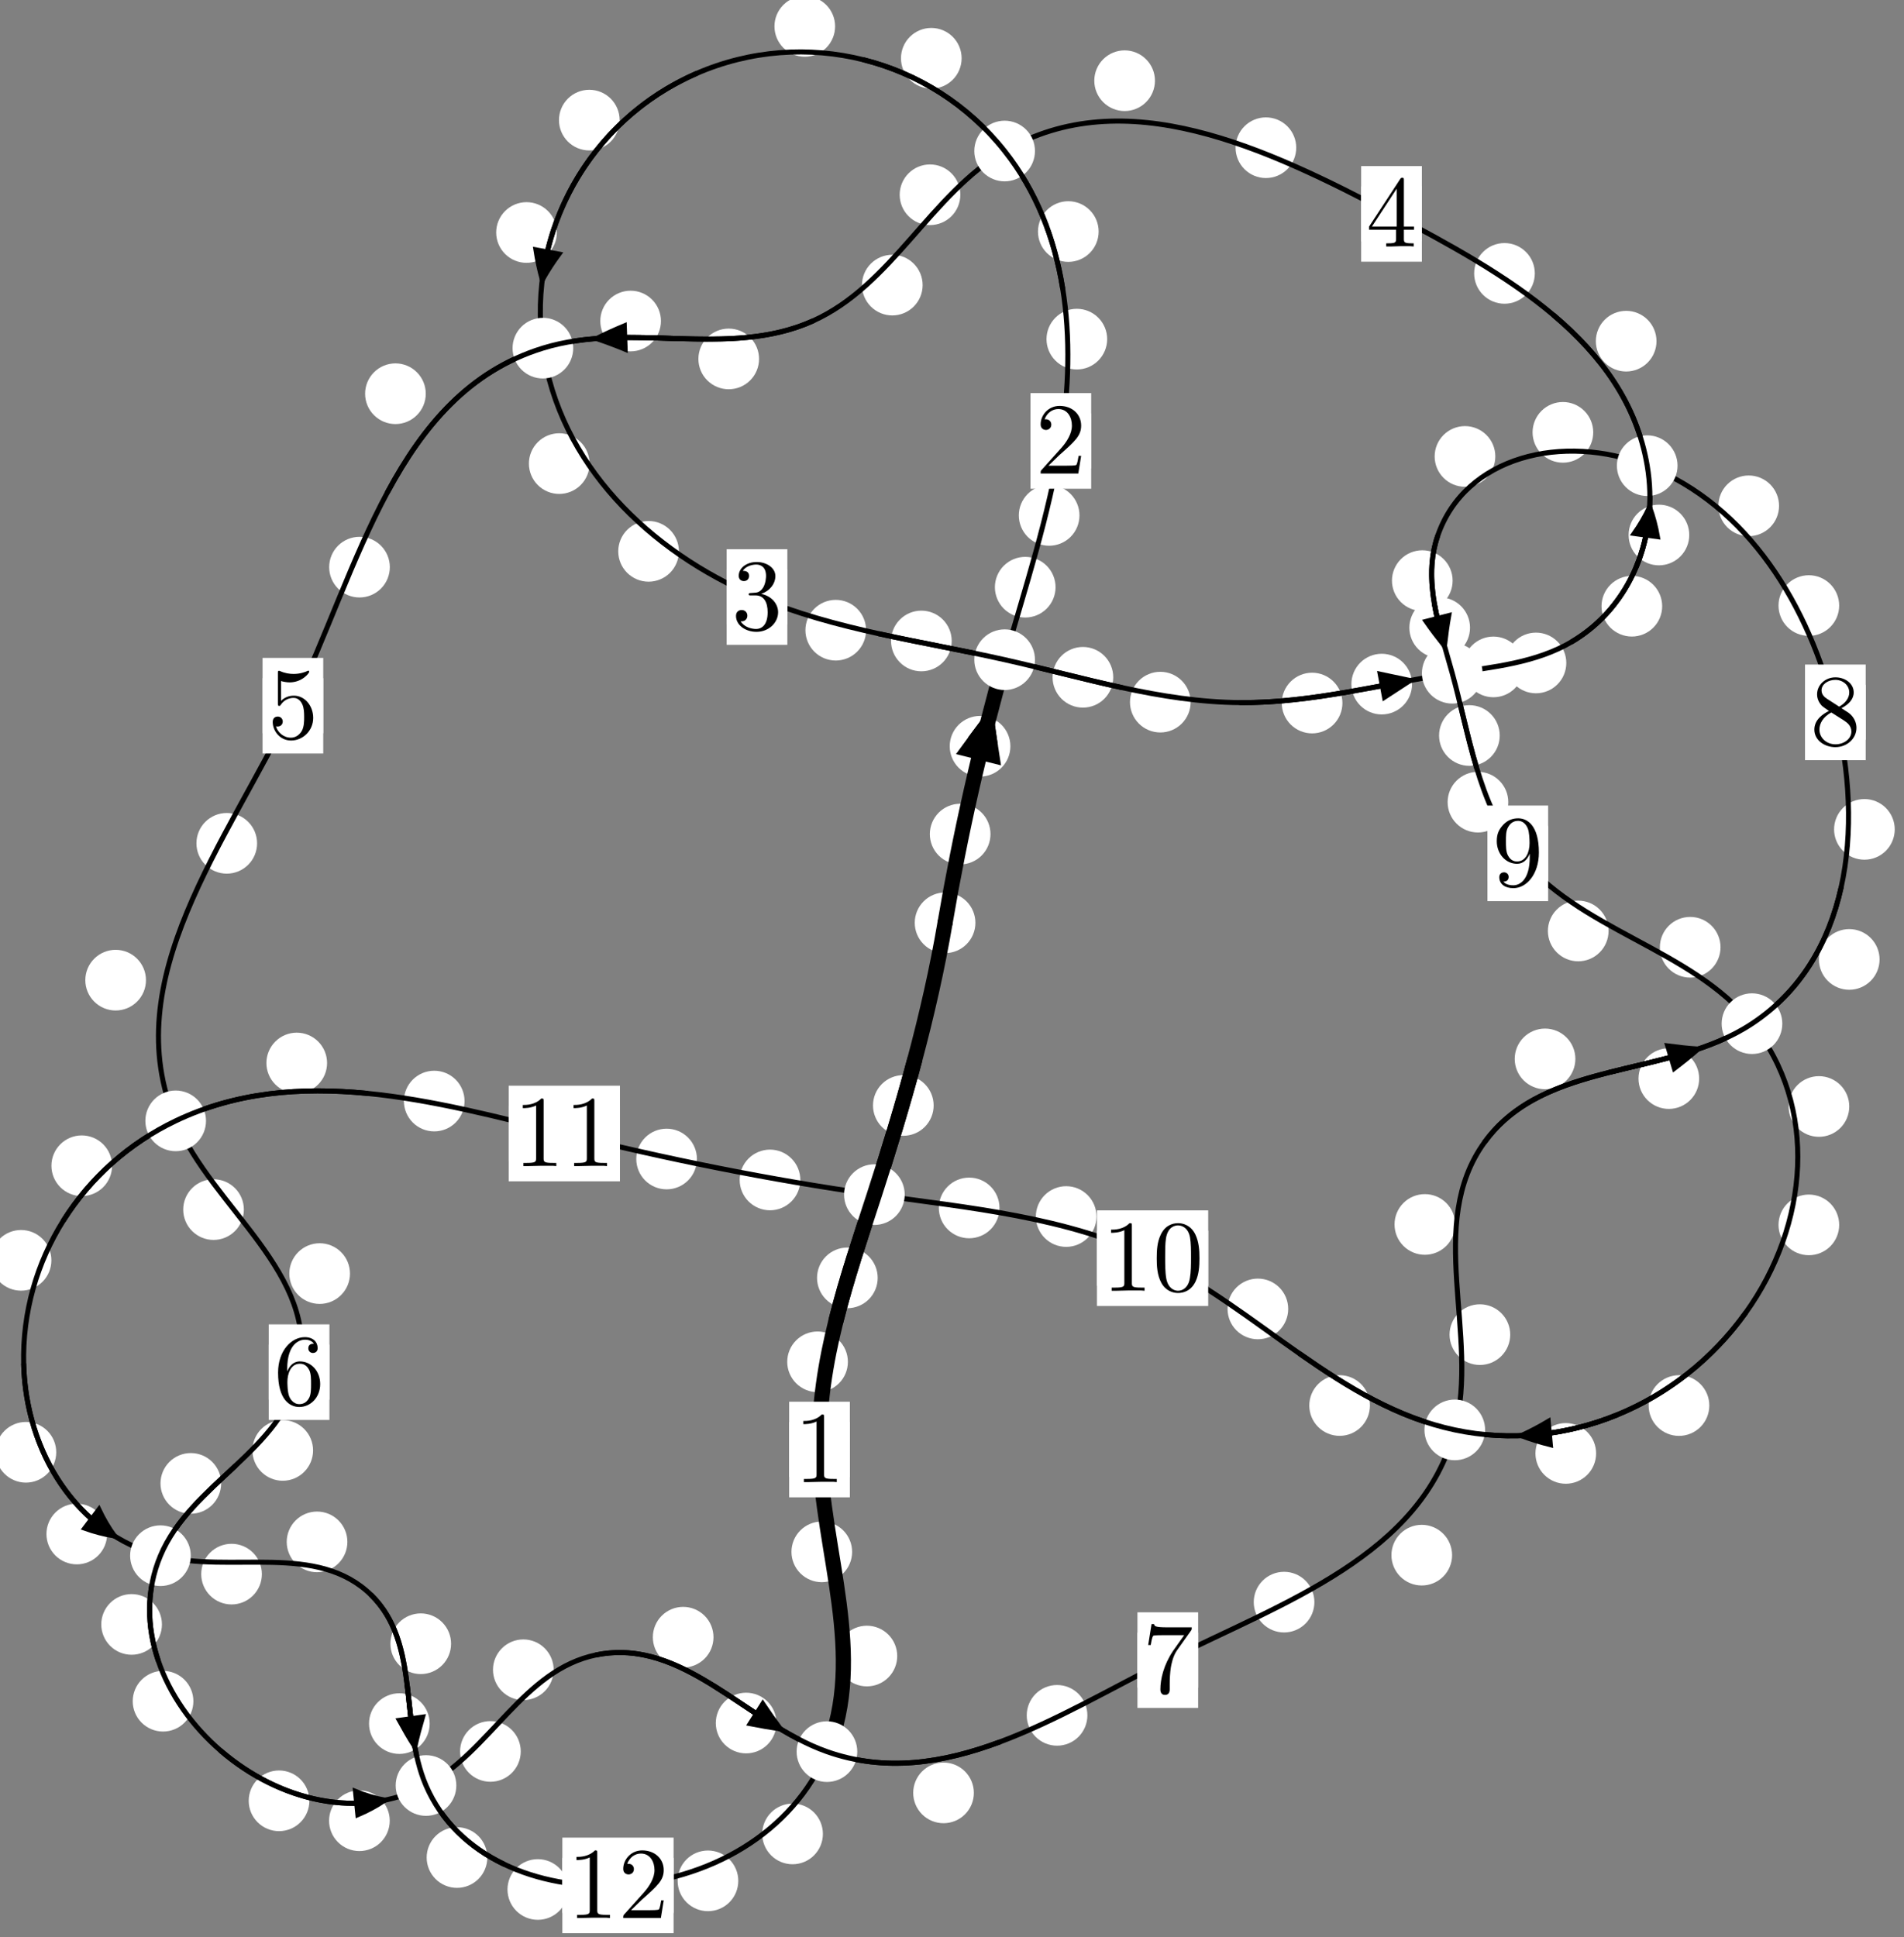<?xml version="1.0"?>
<!-- Created by MetaPost 1.999 on 2021.07.06:0001 -->
<svg version="1.1" xmlns="http://www.w3.org/2000/svg" xmlns:xlink="http://www.w3.org/1999/xlink" width="187.626" height="190.873" viewBox="0 0 187.626 190.873">
<rect x="0" y="0" width="187.626" height="190.873" fill="#808080" stroke="none"/>
<!-- Original BoundingBox: -99.912704 -125.481369 87.713303 65.391251 -->
  <defs>
    <g transform="scale(0.01,0.01)" id="GLYPHcmr10_48">
      <path style="fill-rule: evenodd;" d="M460 -320C460 -400,455 -480,420 -554C374 -650,292 -666,250 -666C190 -666,117 -640,76 -547C44 -478,39 -400,39 -320C39 -245,43 -155,84 -79C127 2,200 22,249 22C303 22,379 1,423 -94C455 -163,460 -241,460 -320M249 -0C210 -0,151 -25,133 -121C122 -181,122 -273,122 -332C122 -396,122 -462,130 -516C149 -635,224 -644,249 -644C282 -644,348 -626,367 -527C377 -471,377 -395,377 -332C377 -257,377 -189,366 -125C351 -30,294 -0,249 -0"></path>
    </g>
    <g transform="scale(0.01,0.01)" id="GLYPHcmr10_49">
      <path style="fill-rule: evenodd;" d="M294 -640C294 -664,294 -666,271 -666C209 -602,121 -602,89 -602L89 -571C109 -571,168 -571,220 -597L220 -79C220 -43,217 -31,127 -31L95 -31L95 -0L257 -0L130 -3L217 -3L257 -3L297 -3L384 -3L419 -0L419 -31L387 -31C297 -31,294 -42,294 -79"></path>
    </g>
    <g transform="scale(0.01,0.01)" id="GLYPHcmr10_50">
      <path style="fill-rule: evenodd;" d="M127 -77L233 -180C389 -318,449 -372,449 -472C449 -586,359 -666,237 -666C124 -666,50 -574,50 -485C50 -429,100 -429,103 -429C120 -429,155 -441,155 -482C155 -508,137 -534,102 -534C94 -534,92 -534,89 -533C112 -598,166 -635,224 -635C315 -635,358 -554,358 -472C358 -392,308 -313,253 -251L61 -37C50 -26,50 -24,50 -0L421 -0L449 -174L424 -174C419 -144,412 -100,402 -85C395 -77,329 -77,307 -77"></path>
    </g>
    <g transform="scale(0.01,0.01)" id="GLYPHcmr10_51">
      <path style="fill-rule: evenodd;" d="M290 -352C372 -379,430 -449,430 -528C430 -610,342 -666,246 -666C145 -666,69 -606,69 -530C69 -497,91 -478,120 -478C151 -478,171 -500,171 -529C171 -579,124 -579,109 -579C140 -628,206 -641,242 -641C283 -641,338 -619,338 -529C338 -517,336 -459,310 -415C280 -367,246 -364,221 -363C213 -362,189 -360,182 -360C174 -359,167 -358,167 -348C167 -337,174 -337,191 -337L235 -337C317 -337,354 -269,354 -171C354 -35,285 -6,241 -6C198 -6,123 -23,88 -82C123 -77,154 -99,154 -137C154 -173,127 -193,98 -193C74 -193,42 -179,42 -135C42 -44,135 22,244 22C366 22,457 -69,457 -171C457 -253,394 -331,290 -352"></path>
    </g>
    <g transform="scale(0.01,0.01)" id="GLYPHcmr10_52">
      <path style="fill-rule: evenodd;" d="M294 -165L294 -78C294 -42,292 -31,218 -31L197 -31L197 -0L332 -0L238 -3L290 -3L332 -3L374 -3L427 -3L468 -0L468 -31L447 -31C373 -31,371 -42,371 -78L371 -165L471 -165L471 -196L371 -196L371 -651C371 -671,371 -677,355 -677C346 -677,343 -677,335 -665L28 -196L28 -165M300 -196L56 -196L300 -569"></path>
    </g>
    <g transform="scale(0.01,0.01)" id="GLYPHcmr10_53">
      <path style="fill-rule: evenodd;" d="M449 -201C449 -320,367 -420,259 -420C211 -420,168 -404,132 -369L132 -564C152 -558,185 -551,217 -551C340 -551,410 -642,410 -655C410 -661,407 -666,400 -666C399 -666,397 -666,392 -663C372 -654,323 -634,256 -634C216 -634,170 -641,123 -662C115 -665,113 -665,111 -665C101 -665,101 -657,101 -641L101 -345C101 -327,101 -319,115 -319C122 -319,124 -322,128 -328C139 -344,176 -398,257 -398C309 -398,334 -352,342 -334C358 -297,360 -258,360 -208C360 -173,360 -113,336 -71C312 -32,275 -6,229 -6C156 -6,99 -59,82 -118C85 -117,88 -116,99 -116C132 -116,149 -141,149 -165C149 -189,132 -214,99 -214C85 -214,50 -207,50 -161C50 -75,119 22,231 22C347 22,449 -74,449 -201"></path>
    </g>
    <g transform="scale(0.01,0.01)" id="GLYPHcmr10_54">
      <path style="fill-rule: evenodd;" d="M132 -328L132 -352C132 -605,256 -641,307 -641C331 -641,373 -635,395 -601C380 -601,340 -601,340 -556C340 -525,364 -510,386 -510C402 -510,432 -519,432 -558C432 -618,388 -666,305 -666C177 -666,42 -537,42 -316C42 -49,158 22,251 22C362 22,457 -72,457 -204C457 -331,368 -427,257 -427C189 -427,152 -376,132 -328M251 -6C188 -6,158 -66,152 -81C134 -128,134 -208,134 -226C134 -304,166 -404,256 -404C272 -404,318 -404,349 -342C367 -305,367 -254,367 -205C367 -157,367 -107,350 -71C320 -11,274 -6,251 -6"></path>
    </g>
    <g transform="scale(0.01,0.01)" id="GLYPHcmr10_55">
      <path style="fill-rule: evenodd;" d="M476 -609C485 -621,485 -623,485 -644L242 -644C120 -644,118 -657,114 -676L89 -676L56 -470L81 -470C84 -486,93 -549,106 -561C113 -567,191 -567,204 -567L411 -567C400 -551,321 -442,299 -409C209 -274,176 -135,176 -33C176 -23,176 22,222 22C268 22,268 -23,268 -33L268 -84C268 -139,271 -194,279 -248C283 -271,297 -357,341 -419"></path>
    </g>
    <g transform="scale(0.01,0.01)" id="GLYPHcmr10_56">
      <path style="fill-rule: evenodd;" d="M163 -457C117 -487,113 -521,113 -538C113 -599,178 -641,249 -641C322 -641,386 -589,386 -517C386 -460,347 -412,287 -377M309 -362C381 -399,430 -451,430 -517C430 -609,341 -666,250 -666C150 -666,69 -592,69 -499C69 -481,71 -436,113 -389C124 -377,161 -352,186 -335C128 -306,42 -250,42 -151C42 -45,144 22,249 22C362 22,457 -61,457 -168C457 -204,446 -249,408 -291C389 -312,373 -322,309 -362M209 -320L332 -242C360 -223,407 -193,407 -132C407 -58,332 -6,250 -6C164 -6,92 -68,92 -151C92 -209,124 -273,209 -320"></path>
    </g>
    <g transform="scale(0.01,0.01)" id="GLYPHcmr10_57">
      <path style="fill-rule: evenodd;" d="M367 -318L367 -286C367 -52,263 -6,205 -6C188 -6,134 -8,107 -42C151 -42,159 -71,159 -88C159 -119,135 -134,113 -134C97 -134,67 -125,67 -86C67 -19,121 22,206 22C335 22,457 -114,457 -329C457 -598,342 -666,253 -666C198 -666,149 -648,106 -603C65 -558,42 -516,42 -441C42 -316,130 -218,242 -218C303 -218,344 -260,367 -318M243 -241C227 -241,181 -241,150 -304C132 -341,132 -391,132 -440C132 -494,132 -541,153 -578C180 -628,218 -641,253 -641C299 -641,332 -607,349 -562C361 -530,365 -467,365 -421C365 -338,331 -241,243 -241"></path>
    </g>
  </defs>
  <path d="M97.607 82.183C97.607 81.391,97.292 80.63,96.731 80.07C96.171 79.509,95.411 79.194,94.618 79.194C93.825 79.194,93.065 79.509,92.505 80.07C91.944 80.63,91.629 81.391,91.629 82.183C91.629 82.976,91.944 83.736,92.505 84.297C93.065 84.857,93.825 85.172,94.618 85.172C95.411 85.172,96.171 84.857,96.731 84.297C97.292 83.736,97.607 82.976,97.607 82.183Z" style="fill: rgb(100%,100%,100%);stroke: none;"></path>
  <path d="M96.119 90.924C96.119 90.131,95.804 89.371,95.244 88.811C94.683 88.25,93.923 87.935,93.13 87.935C92.338 87.935,91.577 88.25,91.017 88.811C90.457 89.371,90.142 90.131,90.142 90.924C90.142 91.717,90.457 92.477,91.017 93.037C91.577 93.598,92.338 93.913,93.13 93.913C93.923 93.913,94.683 93.598,95.244 93.037C95.804 92.477,96.119 91.717,96.119 90.924Z" style="fill: rgb(100%,100%,100%);stroke: none;"></path>
  <path d="M104.018 57.856C104.018 57.064,103.703 56.303,103.142 55.743C102.582 55.183,101.822 54.868,101.029 54.868C100.236 54.868,99.476 55.183,98.916 55.743C98.355 56.303,98.04 57.064,98.04 57.856C98.04 58.649,98.355 59.409,98.916 59.97C99.476 60.53,100.236 60.845,101.029 60.845C101.822 60.845,102.582 60.53,103.142 59.97C103.703 59.409,104.018 58.649,104.018 57.856Z" style="fill: rgb(100%,100%,100%);stroke: none;"></path>
  <path d="M99.566 73.529C99.566 72.737,99.251 71.976,98.691 71.416C98.13 70.855,97.37 70.54,96.577 70.54C95.785 70.54,95.025 70.855,94.464 71.416C93.904 71.976,93.589 72.737,93.589 73.529C93.589 74.322,93.904 75.082,94.464 75.643C95.025 76.203,95.785 76.518,96.577 76.518C97.37 76.518,98.13 76.203,98.691 75.643C99.251 75.082,99.566 74.322,99.566 73.529Z" style="fill: rgb(100%,100%,100%);stroke: none;"></path>
  <path d="M109.104 33.415C109.104 32.622,108.789 31.862,108.228 31.302C107.668 30.741,106.908 30.426,106.115 30.426C105.322 30.426,104.562 30.741,104.002 31.302C103.441 31.862,103.126 32.622,103.126 33.415C103.126 34.208,103.441 34.968,104.002 35.528C104.562 36.089,105.322 36.404,106.115 36.404C106.908 36.404,107.668 36.089,108.228 35.528C108.789 34.968,109.104 34.208,109.104 33.415Z" style="fill: rgb(100%,100%,100%);stroke: none;"></path>
  <path d="M106.375 50.783C106.375 49.991,106.06 49.23,105.5 48.67C104.939 48.109,104.179 47.795,103.386 47.795C102.594 47.795,101.834 48.109,101.273 48.67C100.713 49.23,100.398 49.991,100.398 50.783C100.398 51.576,100.713 52.336,101.273 52.897C101.834 53.457,102.594 53.772,103.386 53.772C104.179 53.772,104.939 53.457,105.5 52.897C106.06 52.336,106.375 51.576,106.375 50.783Z" style="fill: rgb(100%,100%,100%);stroke: none;"></path>
  <path d="M94.762 5.742C94.762 4.949,94.447 4.189,93.887 3.629C93.326 3.068,92.566 2.753,91.773 2.753C90.981 2.753,90.221 3.068,89.66 3.629C89.1 4.189,88.785 4.949,88.785 5.742C88.785 6.535,89.1 7.295,89.66 7.855C90.221 8.416,90.981 8.731,91.773 8.731C92.566 8.731,93.326 8.416,93.887 7.855C94.447 7.295,94.762 6.535,94.762 5.742Z" style="fill: rgb(100%,100%,100%);stroke: none;"></path>
  <path d="M108.263 22.814C108.263 22.022,107.948 21.261,107.387 20.701C106.827 20.141,106.066 19.826,105.274 19.826C104.481 19.826,103.721 20.141,103.16 20.701C102.6 21.261,102.285 22.022,102.285 22.814C102.285 23.607,102.6 24.367,103.16 24.928C103.721 25.488,104.481 25.803,105.274 25.803C106.066 25.803,106.827 25.488,107.387 24.928C107.948 24.367,108.263 23.607,108.263 22.814Z" style="fill: rgb(100%,100%,100%);stroke: none;"></path>
  <path d="M61.06 11.835C61.06 11.042,60.745 10.282,60.185 9.721C59.624 9.161,58.864 8.846,58.072 8.846C57.279 8.846,56.519 9.161,55.958 9.721C55.398 10.282,55.083 11.042,55.083 11.835C55.083 12.627,55.398 13.387,55.958 13.948C56.519 14.508,57.279 14.823,58.072 14.823C58.864 14.823,59.624 14.508,60.185 13.948C60.745 13.387,61.06 12.627,61.06 11.835Z" style="fill: rgb(100%,100%,100%);stroke: none;"></path>
  <path d="M82.294 2.597C82.294 1.805,81.979 1.045,81.419 0.484C80.858 -0.076,80.098 -0.391,79.306 -0.391C78.513 -0.391,77.753 -0.076,77.192 0.484C76.632 1.045,76.317 1.805,76.317 2.597C76.317 3.39,76.632 4.15,77.192 4.711C77.753 5.271,78.513 5.586,79.306 5.586C80.098 5.586,80.858 5.271,81.419 4.711C81.979 4.15,82.294 3.39,82.294 2.597Z" style="fill: rgb(100%,100%,100%);stroke: none;"></path>
  <path d="M58.097 45.678C58.097 44.885,57.782 44.125,57.222 43.565C56.661 43.004,55.901 42.689,55.108 42.689C54.316 42.689,53.555 43.004,52.995 43.565C52.435 44.125,52.12 44.885,52.12 45.678C52.12 46.471,52.435 47.231,52.995 47.791C53.555 48.352,54.316 48.667,55.108 48.667C55.901 48.667,56.661 48.352,57.222 47.791C57.782 47.231,58.097 46.471,58.097 45.678Z" style="fill: rgb(100%,100%,100%);stroke: none;"></path>
  <path d="M54.874 22.908C54.874 22.115,54.559 21.355,53.998 20.794C53.438 20.234,52.678 19.919,51.885 19.919C51.092 19.919,50.332 20.234,49.772 20.794C49.211 21.355,48.896 22.115,48.896 22.908C48.896 23.7,49.211 24.461,49.772 25.021C50.332 25.582,51.092 25.897,51.885 25.897C52.678 25.897,53.438 25.582,53.998 25.021C54.559 24.461,54.874 23.7,54.874 22.908Z" style="fill: rgb(100%,100%,100%);stroke: none;"></path>
  <path d="M85.346 62.094C85.346 61.301,85.031 60.541,84.471 59.98C83.911 59.42,83.15 59.105,82.358 59.105C81.565 59.105,80.805 59.42,80.244 59.98C79.684 60.541,79.369 61.301,79.369 62.094C79.369 62.886,79.684 63.647,80.244 64.207C80.805 64.767,81.565 65.082,82.358 65.082C83.15 65.082,83.911 64.767,84.471 64.207C85.031 63.647,85.346 62.886,85.346 62.094Z" style="fill: rgb(100%,100%,100%);stroke: none;"></path>
  <path d="M66.902 54.324C66.902 53.532,66.587 52.771,66.026 52.211C65.466 51.65,64.706 51.335,63.913 51.335C63.12 51.335,62.36 51.65,61.8 52.211C61.239 52.771,60.924 53.532,60.924 54.324C60.924 55.117,61.239 55.877,61.8 56.438C62.36 56.998,63.12 57.313,63.913 57.313C64.706 57.313,65.466 56.998,66.026 56.438C66.587 55.877,66.902 55.117,66.902 54.324Z" style="fill: rgb(100%,100%,100%);stroke: none;"></path>
  <path d="M109.702 66.734C109.702 65.941,109.387 65.181,108.826 64.62C108.266 64.06,107.506 63.745,106.713 63.745C105.92 63.745,105.16 64.06,104.6 64.62C104.039 65.181,103.724 65.941,103.724 66.734C103.724 67.526,104.039 68.287,104.6 68.847C105.16 69.408,105.92 69.722,106.713 69.722C107.506 69.722,108.266 69.408,108.826 68.847C109.387 68.287,109.702 67.526,109.702 66.734Z" style="fill: rgb(100%,100%,100%);stroke: none;"></path>
  <path d="M93.784 63.156C93.784 62.363,93.469 61.603,92.908 61.042C92.348 60.482,91.588 60.167,90.795 60.167C90.002 60.167,89.242 60.482,88.682 61.042C88.121 61.603,87.806 62.363,87.806 63.156C87.806 63.948,88.121 64.708,88.682 65.269C89.242 65.829,90.002 66.144,90.795 66.144C91.588 66.144,92.348 65.829,92.908 65.269C93.469 64.708,93.784 63.948,93.784 63.156Z" style="fill: rgb(100%,100%,100%);stroke: none;"></path>
  <path d="M132.287 69.271C132.287 68.478,131.972 67.718,131.411 67.158C130.851 66.597,130.091 66.282,129.298 66.282C128.505 66.282,127.745 66.597,127.185 67.158C126.624 67.718,126.309 68.478,126.309 69.271C126.309 70.064,126.624 70.824,127.185 71.384C127.745 71.945,128.505 72.26,129.298 72.26C130.091 72.26,130.851 71.945,131.411 71.384C131.972 70.824,132.287 70.064,132.287 69.271Z" style="fill: rgb(100%,100%,100%);stroke: none;"></path>
  <path d="M117.33 69.182C117.33 68.389,117.015 67.629,116.455 67.069C115.894 66.508,115.134 66.193,114.341 66.193C113.549 66.193,112.788 66.508,112.228 67.069C111.667 67.629,111.352 68.389,111.352 69.182C111.352 69.975,111.667 70.735,112.228 71.295C112.788 71.856,113.549 72.171,114.341 72.171C115.134 72.171,115.894 71.856,116.455 71.295C117.015 70.735,117.33 69.975,117.33 69.182Z" style="fill: rgb(100%,100%,100%);stroke: none;"></path>
  <path d="M150.154 65.711C150.154 64.918,149.839 64.158,149.278 63.598C148.718 63.037,147.958 62.722,147.165 62.722C146.372 62.722,145.612 63.037,145.052 63.598C144.491 64.158,144.176 64.918,144.176 65.711C144.176 66.504,144.491 67.264,145.052 67.824C145.612 68.385,146.372 68.7,147.165 68.7C147.958 68.7,148.718 68.385,149.278 67.824C149.839 67.264,150.154 66.504,150.154 65.711Z" style="fill: rgb(100%,100%,100%);stroke: none;"></path>
  <path d="M139.149 67.405C139.149 66.612,138.834 65.852,138.273 65.291C137.713 64.731,136.953 64.416,136.16 64.416C135.367 64.416,134.607 64.731,134.047 65.291C133.486 65.852,133.171 66.612,133.171 67.405C133.171 68.197,133.486 68.958,134.047 69.518C134.607 70.079,135.367 70.394,136.16 70.394C136.953 70.394,137.713 70.079,138.273 69.518C138.834 68.958,139.149 68.197,139.149 67.405Z" style="fill: rgb(100%,100%,100%);stroke: none;"></path>
  <path d="M163.796 59.731C163.796 58.938,163.481 58.178,162.921 57.618C162.36 57.057,161.6 56.742,160.808 56.742C160.015 56.742,159.255 57.057,158.694 57.618C158.134 58.178,157.819 58.938,157.819 59.731C157.819 60.524,158.134 61.284,158.694 61.844C159.255 62.405,160.015 62.72,160.808 62.72C161.6 62.72,162.36 62.405,162.921 61.844C163.481 61.284,163.796 60.524,163.796 59.731Z" style="fill: rgb(100%,100%,100%);stroke: none;"></path>
  <path d="M154.348 65.322C154.348 64.529,154.033 63.769,153.472 63.208C152.912 62.648,152.152 62.333,151.359 62.333C150.566 62.333,149.806 62.648,149.246 63.208C148.685 63.769,148.37 64.529,148.37 65.322C148.37 66.114,148.685 66.874,149.246 67.435C149.806 67.995,150.566 68.31,151.359 68.31C152.152 68.31,152.912 67.995,153.472 67.435C154.033 66.874,154.348 66.114,154.348 65.322Z" style="fill: rgb(100%,100%,100%);stroke: none;"></path>
  <path d="M163.236 33.616C163.236 32.824,162.921 32.063,162.361 31.503C161.8 30.943,161.04 30.628,160.247 30.628C159.455 30.628,158.694 30.943,158.134 31.503C157.574 32.063,157.259 32.824,157.259 33.616C157.259 34.409,157.574 35.169,158.134 35.73C158.694 36.29,159.455 36.605,160.247 36.605C161.04 36.605,161.8 36.29,162.361 35.73C162.921 35.169,163.236 34.409,163.236 33.616Z" style="fill: rgb(100%,100%,100%);stroke: none;"></path>
  <path d="M166.464 52.713C166.464 51.921,166.149 51.16,165.589 50.6C165.028 50.039,164.268 49.725,163.476 49.725C162.683 49.725,161.923 50.039,161.362 50.6C160.802 51.16,160.487 51.921,160.487 52.713C160.487 53.506,160.802 54.266,161.362 54.827C161.923 55.387,162.683 55.702,163.476 55.702C164.268 55.702,165.028 55.387,165.589 54.827C166.149 54.266,166.464 53.506,166.464 52.713Z" style="fill: rgb(100%,100%,100%);stroke: none;"></path>
  <path d="M127.735 14.554C127.735 13.762,127.42 13.002,126.859 12.441C126.299 11.881,125.539 11.566,124.746 11.566C123.953 11.566,123.193 11.881,122.633 12.441C122.072 13.002,121.757 13.762,121.757 14.554C121.757 15.347,122.072 16.107,122.633 16.668C123.193 17.228,123.953 17.543,124.746 17.543C125.539 17.543,126.299 17.228,126.859 16.668C127.42 16.107,127.735 15.347,127.735 14.554Z" style="fill: rgb(100%,100%,100%);stroke: none;"></path>
  <path d="M151.246 26.938C151.246 26.145,150.931 25.385,150.37 24.825C149.81 24.264,149.05 23.949,148.257 23.949C147.464 23.949,146.704 24.264,146.144 24.825C145.583 25.385,145.268 26.145,145.268 26.938C145.268 27.731,145.583 28.491,146.144 29.051C146.704 29.612,147.464 29.927,148.257 29.927C149.05 29.927,149.81 29.612,150.37 29.051C150.931 28.491,151.246 27.731,151.246 26.938Z" style="fill: rgb(100%,100%,100%);stroke: none;"></path>
  <path d="M94.635 19.19C94.635 18.398,94.32 17.638,93.759 17.077C93.199 16.517,92.439 16.202,91.646 16.202C90.853 16.202,90.093 16.517,89.533 17.077C88.972 17.638,88.657 18.398,88.657 19.19C88.657 19.983,88.972 20.743,89.533 21.304C90.093 21.864,90.853 22.179,91.646 22.179C92.439 22.179,93.199 21.864,93.759 21.304C94.32 20.743,94.635 19.983,94.635 19.19Z" style="fill: rgb(100%,100%,100%);stroke: none;"></path>
  <path d="M113.813 7.951C113.813 7.159,113.498 6.398,112.937 5.838C112.377 5.278,111.617 4.963,110.824 4.963C110.031 4.963,109.271 5.278,108.711 5.838C108.15 6.398,107.835 7.159,107.835 7.951C107.835 8.744,108.15 9.504,108.711 10.065C109.271 10.625,110.031 10.94,110.824 10.94C111.617 10.94,112.377 10.625,112.937 10.065C113.498 9.504,113.813 8.744,113.813 7.951Z" style="fill: rgb(100%,100%,100%);stroke: none;"></path>
  <path d="M74.8 35.365C74.8 34.573,74.485 33.813,73.924 33.252C73.364 32.692,72.604 32.377,71.811 32.377C71.018 32.377,70.258 32.692,69.698 33.252C69.137 33.813,68.822 34.573,68.822 35.365C68.822 36.158,69.137 36.918,69.698 37.479C70.258 38.039,71.018 38.354,71.811 38.354C72.604 38.354,73.364 38.039,73.924 37.479C74.485 36.918,74.8 36.158,74.8 35.365Z" style="fill: rgb(100%,100%,100%);stroke: none;"></path>
  <path d="M90.919 28.091C90.919 27.298,90.604 26.538,90.043 25.978C89.483 25.417,88.723 25.102,87.93 25.102C87.137 25.102,86.377 25.417,85.817 25.978C85.256 26.538,84.941 27.298,84.941 28.091C84.941 28.884,85.256 29.644,85.817 30.204C86.377 30.765,87.137 31.08,87.93 31.08C88.723 31.08,89.483 30.765,90.043 30.204C90.604 29.644,90.919 28.884,90.919 28.091Z" style="fill: rgb(100%,100%,100%);stroke: none;"></path>
  <path d="M41.957 38.794C41.957 38.001,41.642 37.241,41.081 36.681C40.521 36.12,39.761 35.805,38.968 35.805C38.175 35.805,37.415 36.12,36.855 36.681C36.294 37.241,35.979 38.001,35.979 38.794C35.979 39.587,36.294 40.347,36.855 40.907C37.415 41.468,38.175 41.783,38.968 41.783C39.761 41.783,40.521 41.468,41.081 40.907C41.642 40.347,41.957 39.587,41.957 38.794Z" style="fill: rgb(100%,100%,100%);stroke: none;"></path>
  <path d="M65.132 31.632C65.132 30.839,64.817 30.079,64.257 29.518C63.696 28.958,62.936 28.643,62.143 28.643C61.351 28.643,60.59 28.958,60.03 29.518C59.469 30.079,59.155 30.839,59.155 31.632C59.155 32.424,59.469 33.185,60.03 33.745C60.59 34.305,61.351 34.62,62.143 34.62C62.936 34.62,63.696 34.305,64.257 33.745C64.817 33.185,65.132 32.424,65.132 31.632Z" style="fill: rgb(100%,100%,100%);stroke: none;"></path>
  <path d="M25.334 83.092C25.334 82.299,25.019 81.539,24.459 80.979C23.898 80.418,23.138 80.103,22.345 80.103C21.553 80.103,20.793 80.418,20.232 80.979C19.672 81.539,19.357 82.299,19.357 83.092C19.357 83.885,19.672 84.645,20.232 85.205C20.793 85.766,21.553 86.081,22.345 86.081C23.138 86.081,23.898 85.766,24.459 85.205C25.019 84.645,25.334 83.885,25.334 83.092Z" style="fill: rgb(100%,100%,100%);stroke: none;"></path>
  <path d="M38.415 55.88C38.415 55.088,38.1 54.328,37.54 53.767C36.979 53.207,36.219 52.892,35.426 52.892C34.634 52.892,33.874 53.207,33.313 53.767C32.753 54.328,32.438 55.088,32.438 55.88C32.438 56.673,32.753 57.433,33.313 57.994C33.874 58.554,34.634 58.869,35.426 58.869C36.219 58.869,36.979 58.554,37.54 57.994C38.1 57.433,38.415 56.673,38.415 55.88Z" style="fill: rgb(100%,100%,100%);stroke: none;"></path>
  <path d="M24.032 119.182C24.032 118.389,23.717 117.629,23.157 117.069C22.596 116.508,21.836 116.193,21.044 116.193C20.251 116.193,19.491 116.508,18.93 117.069C18.37 117.629,18.055 118.389,18.055 119.182C18.055 119.975,18.37 120.735,18.93 121.295C19.491 121.856,20.251 122.171,21.044 122.171C21.836 122.171,22.596 121.856,23.157 121.295C23.717 120.735,24.032 119.975,24.032 119.182Z" style="fill: rgb(100%,100%,100%);stroke: none;"></path>
  <path d="M14.385 96.575C14.385 95.782,14.07 95.022,13.509 94.462C12.949 93.901,12.189 93.586,11.396 93.586C10.603 93.586,9.843 93.901,9.283 94.462C8.722 95.022,8.407 95.782,8.407 96.575C8.407 97.368,8.722 98.128,9.283 98.688C9.843 99.249,10.603 99.564,11.396 99.564C12.189 99.564,12.949 99.249,13.509 98.688C14.07 98.128,14.385 97.368,14.385 96.575Z" style="fill: rgb(100%,100%,100%);stroke: none;"></path>
  <path d="M30.852 142.91C30.852 142.117,30.537 141.357,29.977 140.797C29.417 140.236,28.656 139.921,27.864 139.921C27.071 139.921,26.311 140.236,25.75 140.797C25.19 141.357,24.875 142.117,24.875 142.91C24.875 143.703,25.19 144.463,25.75 145.023C26.311 145.584,27.071 145.899,27.864 145.899C28.656 145.899,29.417 145.584,29.977 145.023C30.537 144.463,30.852 143.703,30.852 142.91Z" style="fill: rgb(100%,100%,100%);stroke: none;"></path>
  <path d="M34.489 125.486C34.489 124.693,34.174 123.933,33.613 123.373C33.053 122.812,32.293 122.497,31.5 122.497C30.707 122.497,29.947 122.812,29.387 123.373C28.826 123.933,28.511 124.693,28.511 125.486C28.511 126.279,28.826 127.039,29.387 127.599C29.947 128.16,30.707 128.475,31.5 128.475C32.293 128.475,33.053 128.16,33.613 127.599C34.174 127.039,34.489 126.279,34.489 125.486Z" style="fill: rgb(100%,100%,100%);stroke: none;"></path>
  <path d="M15.958 160.054C15.958 159.262,15.643 158.501,15.082 157.941C14.522 157.381,13.762 157.066,12.969 157.066C12.176 157.066,11.416 157.381,10.856 157.941C10.295 158.501,9.98 159.262,9.98 160.054C9.98 160.847,10.295 161.607,10.856 162.168C11.416 162.728,12.176 163.043,12.969 163.043C13.762 163.043,14.522 162.728,15.082 162.168C15.643 161.607,15.958 160.847,15.958 160.054Z" style="fill: rgb(100%,100%,100%);stroke: none;"></path>
  <path d="M21.793 146.158C21.793 145.366,21.478 144.606,20.917 144.045C20.357 143.485,19.597 143.17,18.804 143.17C18.011 143.17,17.251 143.485,16.691 144.045C16.13 144.606,15.815 145.366,15.815 146.158C15.815 146.951,16.13 147.711,16.691 148.272C17.251 148.832,18.011 149.147,18.804 149.147C19.597 149.147,20.357 148.832,20.917 148.272C21.478 147.711,21.793 146.951,21.793 146.158Z" style="fill: rgb(100%,100%,100%);stroke: none;"></path>
  <path d="M30.487 177.434C30.487 176.641,30.172 175.881,29.611 175.321C29.051 174.76,28.291 174.445,27.498 174.445C26.705 174.445,25.945 174.76,25.385 175.321C24.824 175.881,24.509 176.641,24.509 177.434C24.509 178.227,24.824 178.987,25.385 179.547C25.945 180.108,26.705 180.423,27.498 180.423C28.291 180.423,29.051 180.108,29.611 179.547C30.172 178.987,30.487 178.227,30.487 177.434Z" style="fill: rgb(100%,100%,100%);stroke: none;"></path>
  <path d="M19.057 167.621C19.057 166.828,18.742 166.068,18.181 165.508C17.621 164.947,16.86 164.632,16.068 164.632C15.275 164.632,14.515 164.947,13.954 165.508C13.394 166.068,13.079 166.828,13.079 167.621C13.079 168.414,13.394 169.174,13.954 169.734C14.515 170.295,15.275 170.61,16.068 170.61C16.86 170.61,17.621 170.295,18.181 169.734C18.742 169.174,19.057 168.414,19.057 167.621Z" style="fill: rgb(100%,100%,100%);stroke: none;"></path>
  <path d="M51.316 172.57C51.316 171.778,51.001 171.018,50.44 170.457C49.88 169.897,49.119 169.582,48.327 169.582C47.534 169.582,46.774 169.897,46.213 170.457C45.653 171.018,45.338 171.778,45.338 172.57C45.338 173.363,45.653 174.123,46.213 174.684C46.774 175.244,47.534 175.559,48.327 175.559C49.119 175.559,49.88 175.244,50.44 174.684C51.001 174.123,51.316 173.363,51.316 172.57Z" style="fill: rgb(100%,100%,100%);stroke: none;"></path>
  <path d="M38.406 179.397C38.406 178.605,38.091 177.845,37.53 177.284C36.97 176.724,36.21 176.409,35.417 176.409C34.624 176.409,33.864 176.724,33.304 177.284C32.743 177.845,32.428 178.605,32.428 179.397C32.428 180.19,32.743 180.95,33.304 181.511C33.864 182.071,34.624 182.386,35.417 182.386C36.21 182.386,36.97 182.071,37.53 181.511C38.091 180.95,38.406 180.19,38.406 179.397Z" style="fill: rgb(100%,100%,100%);stroke: none;"></path>
  <path d="M70.31 161.314C70.31 160.521,69.995 159.761,69.435 159.201C68.874 158.64,68.114 158.325,67.322 158.325C66.529 158.325,65.769 158.64,65.208 159.201C64.648 159.761,64.333 160.521,64.333 161.314C64.333 162.107,64.648 162.867,65.208 163.427C65.769 163.988,66.529 164.303,67.322 164.303C68.114 164.303,68.874 163.988,69.435 163.427C69.995 162.867,70.31 162.107,70.31 161.314Z" style="fill: rgb(100%,100%,100%);stroke: none;"></path>
  <path d="M54.559 164.522C54.559 163.729,54.244 162.969,53.683 162.409C53.123 161.848,52.363 161.533,51.57 161.533C50.777 161.533,50.017 161.848,49.457 162.409C48.896 162.969,48.581 163.729,48.581 164.522C48.581 165.315,48.896 166.075,49.457 166.635C50.017 167.196,50.777 167.511,51.57 167.511C52.363 167.511,53.123 167.196,53.683 166.635C54.244 166.075,54.559 165.315,54.559 164.522Z" style="fill: rgb(100%,100%,100%);stroke: none;"></path>
  <path d="M95.967 176.653C95.967 175.861,95.652 175.1,95.092 174.54C94.531 173.979,93.771 173.665,92.978 173.665C92.186 173.665,91.426 173.979,90.865 174.54C90.305 175.1,89.99 175.861,89.99 176.653C89.99 177.446,90.305 178.206,90.865 178.767C91.426 179.327,92.186 179.642,92.978 179.642C93.771 179.642,94.531 179.327,95.092 178.767C95.652 178.206,95.967 177.446,95.967 176.653Z" style="fill: rgb(100%,100%,100%);stroke: none;"></path>
  <path d="M76.514 169.771C76.514 168.979,76.199 168.219,75.639 167.658C75.078 167.098,74.318 166.783,73.525 166.783C72.733 166.783,71.973 167.098,71.412 167.658C70.852 168.219,70.537 168.979,70.537 169.771C70.537 170.564,70.852 171.324,71.412 171.885C71.973 172.445,72.733 172.76,73.525 172.76C74.318 172.76,75.078 172.445,75.639 171.885C76.199 171.324,76.514 170.564,76.514 169.771Z" style="fill: rgb(100%,100%,100%);stroke: none;"></path>
  <path d="M129.525 157.858C129.525 157.065,129.21 156.305,128.65 155.745C128.089 155.184,127.329 154.869,126.537 154.869C125.744 154.869,124.984 155.184,124.423 155.745C123.863 156.305,123.548 157.065,123.548 157.858C123.548 158.651,123.863 159.411,124.423 159.971C124.984 160.532,125.744 160.847,126.537 160.847C127.329 160.847,128.089 160.532,128.65 159.971C129.21 159.411,129.525 158.651,129.525 157.858Z" style="fill: rgb(100%,100%,100%);stroke: none;"></path>
  <path d="M107.155 169.014C107.155 168.221,106.84 167.461,106.28 166.901C105.719 166.34,104.959 166.025,104.166 166.025C103.374 166.025,102.614 166.34,102.053 166.901C101.493 167.461,101.178 168.221,101.178 169.014C101.178 169.807,101.493 170.567,102.053 171.127C102.614 171.688,103.374 172.003,104.166 172.003C104.959 172.003,105.719 171.688,106.28 171.127C106.84 170.567,107.155 169.807,107.155 169.014Z" style="fill: rgb(100%,100%,100%);stroke: none;"></path>
  <path d="M148.822 131.502C148.822 130.709,148.507 129.949,147.946 129.389C147.386 128.828,146.626 128.513,145.833 128.513C145.04 128.513,144.28 128.828,143.72 129.389C143.159 129.949,142.844 130.709,142.844 131.502C142.844 132.295,143.159 133.055,143.72 133.615C144.28 134.176,145.04 134.491,145.833 134.491C146.626 134.491,147.386 134.176,147.946 133.615C148.507 133.055,148.822 132.295,148.822 131.502Z" style="fill: rgb(100%,100%,100%);stroke: none;"></path>
  <path d="M143.094 153.23C143.094 152.438,142.779 151.677,142.218 151.117C141.658 150.556,140.898 150.241,140.105 150.241C139.312 150.241,138.552 150.556,137.992 151.117C137.431 151.677,137.116 152.438,137.116 153.23C137.116 154.023,137.431 154.783,137.992 155.344C138.552 155.904,139.312 156.219,140.105 156.219C140.898 156.219,141.658 155.904,142.218 155.344C142.779 154.783,143.094 154.023,143.094 153.23Z" style="fill: rgb(100%,100%,100%);stroke: none;"></path>
  <path d="M155.242 104.334C155.242 103.542,154.927 102.782,154.367 102.221C153.806 101.661,153.046 101.346,152.253 101.346C151.461 101.346,150.701 101.661,150.14 102.221C149.58 102.782,149.265 103.542,149.265 104.334C149.265 105.127,149.58 105.887,150.14 106.448C150.701 107.008,151.461 107.323,152.253 107.323C153.046 107.323,153.806 107.008,154.367 106.448C154.927 105.887,155.242 105.127,155.242 104.334Z" style="fill: rgb(100%,100%,100%);stroke: none;"></path>
  <path d="M143.398 120.645C143.398 119.853,143.083 119.092,142.523 118.532C141.962 117.971,141.202 117.657,140.409 117.657C139.617 117.657,138.856 117.971,138.296 118.532C137.735 119.092,137.421 119.853,137.421 120.645C137.421 121.438,137.735 122.198,138.296 122.759C138.856 123.319,139.617 123.634,140.409 123.634C141.202 123.634,141.962 123.319,142.523 122.759C143.083 122.198,143.398 121.438,143.398 120.645Z" style="fill: rgb(100%,100%,100%);stroke: none;"></path>
  <path d="M185.219 94.533C185.219 93.74,184.904 92.98,184.344 92.42C183.783 91.859,183.023 91.544,182.231 91.544C181.438 91.544,180.678 91.859,180.117 92.42C179.557 92.98,179.242 93.74,179.242 94.533C179.242 95.326,179.557 96.086,180.117 96.646C180.678 97.207,181.438 97.522,182.231 97.522C183.023 97.522,183.783 97.207,184.344 96.646C184.904 96.086,185.219 95.326,185.219 94.533Z" style="fill: rgb(100%,100%,100%);stroke: none;"></path>
  <path d="M167.44 106.273C167.44 105.48,167.125 104.72,166.564 104.16C166.004 103.599,165.244 103.284,164.451 103.284C163.658 103.284,162.898 103.599,162.338 104.16C161.777 104.72,161.462 105.48,161.462 106.273C161.462 107.066,161.777 107.826,162.338 108.386C162.898 108.947,163.658 109.262,164.451 109.262C165.244 109.262,166.004 108.947,166.564 108.386C167.125 107.826,167.44 107.066,167.44 106.273Z" style="fill: rgb(100%,100%,100%);stroke: none;"></path>
  <path d="M181.238 59.666C181.238 58.873,180.923 58.113,180.362 57.552C179.802 56.992,179.042 56.677,178.249 56.677C177.456 56.677,176.696 56.992,176.136 57.552C175.575 58.113,175.26 58.873,175.26 59.666C175.26 60.458,175.575 61.219,176.136 61.779C176.696 62.34,177.456 62.654,178.249 62.654C179.042 62.654,179.802 62.34,180.362 61.779C180.923 61.219,181.238 60.458,181.238 59.666Z" style="fill: rgb(100%,100%,100%);stroke: none;"></path>
  <path d="M186.713 81.719C186.713 80.927,186.398 80.167,185.838 79.606C185.277 79.046,184.517 78.731,183.725 78.731C182.932 78.731,182.172 79.046,181.611 79.606C181.051 80.167,180.736 80.927,180.736 81.719C180.736 82.512,181.051 83.272,181.611 83.833C182.172 84.393,182.932 84.708,183.725 84.708C184.517 84.708,185.277 84.393,185.838 83.833C186.398 83.272,186.713 82.512,186.713 81.719Z" style="fill: rgb(100%,100%,100%);stroke: none;"></path>
  <path d="M157.002 42.599C157.002 41.806,156.688 41.046,156.127 40.486C155.567 39.925,154.806 39.61,154.014 39.61C153.221 39.61,152.461 39.925,151.9 40.486C151.34 41.046,151.025 41.806,151.025 42.599C151.025 43.392,151.34 44.152,151.9 44.712C152.461 45.273,153.221 45.588,154.014 45.588C154.806 45.588,155.567 45.273,156.127 44.712C156.688 44.152,157.002 43.392,157.002 42.599Z" style="fill: rgb(100%,100%,100%);stroke: none;"></path>
  <path d="M175.313 49.839C175.313 49.046,174.998 48.286,174.437 47.725C173.877 47.165,173.117 46.85,172.324 46.85C171.531 46.85,170.771 47.165,170.211 47.725C169.65 48.286,169.335 49.046,169.335 49.839C169.335 50.631,169.65 51.392,170.211 51.952C170.771 52.513,171.531 52.828,172.324 52.828C173.117 52.828,173.877 52.513,174.437 51.952C174.998 51.392,175.313 50.631,175.313 49.839Z" style="fill: rgb(100%,100%,100%);stroke: none;"></path>
  <path d="M143.146 57.21C143.146 56.417,142.831 55.657,142.27 55.097C141.71 54.536,140.95 54.221,140.157 54.221C139.364 54.221,138.604 54.536,138.044 55.097C137.483 55.657,137.168 56.417,137.168 57.21C137.168 58.003,137.483 58.763,138.044 59.323C138.604 59.884,139.364 60.199,140.157 60.199C140.95 60.199,141.71 59.884,142.27 59.323C142.831 58.763,143.146 58.003,143.146 57.21Z" style="fill: rgb(100%,100%,100%);stroke: none;"></path>
  <path d="M147.353 44.973C147.353 44.18,147.038 43.42,146.477 42.859C145.917 42.299,145.157 41.984,144.364 41.984C143.571 41.984,142.811 42.299,142.251 42.859C141.69 43.42,141.375 44.18,141.375 44.973C141.375 45.765,141.69 46.526,142.251 47.086C142.811 47.647,143.571 47.962,144.364 47.962C145.157 47.962,145.917 47.647,146.477 47.086C147.038 46.526,147.353 45.765,147.353 44.973Z" style="fill: rgb(100%,100%,100%);stroke: none;"></path>
  <path d="M147.788 72.47C147.788 71.677,147.473 70.917,146.912 70.357C146.352 69.796,145.592 69.481,144.799 69.481C144.006 69.481,143.246 69.796,142.686 70.357C142.125 70.917,141.81 71.677,141.81 72.47C141.81 73.263,142.125 74.023,142.686 74.583C143.246 75.144,144.006 75.459,144.799 75.459C145.592 75.459,146.352 75.144,146.912 74.583C147.473 74.023,147.788 73.263,147.788 72.47Z" style="fill: rgb(100%,100%,100%);stroke: none;"></path>
  <path d="M144.861 61.846C144.861 61.053,144.546 60.293,143.985 59.732C143.425 59.172,142.665 58.857,141.872 58.857C141.079 58.857,140.319 59.172,139.759 59.732C139.198 60.293,138.883 61.053,138.883 61.846C138.883 62.638,139.198 63.398,139.759 63.959C140.319 64.519,141.079 64.834,141.872 64.834C142.665 64.834,143.425 64.519,143.985 63.959C144.546 63.398,144.861 62.638,144.861 61.846Z" style="fill: rgb(100%,100%,100%);stroke: none;"></path>
  <path d="M158.512 91.729C158.512 90.936,158.197 90.176,157.636 89.616C157.076 89.055,156.316 88.74,155.523 88.74C154.73 88.74,153.97 89.055,153.41 89.616C152.849 90.176,152.534 90.936,152.534 91.729C152.534 92.522,152.849 93.282,153.41 93.842C153.97 94.403,154.73 94.718,155.523 94.718C156.316 94.718,157.076 94.403,157.636 93.842C158.197 93.282,158.512 92.522,158.512 91.729Z" style="fill: rgb(100%,100%,100%);stroke: none;"></path>
  <path d="M148.631 79.037C148.631 78.244,148.316 77.484,147.755 76.924C147.195 76.363,146.435 76.048,145.642 76.048C144.849 76.048,144.089 76.363,143.529 76.924C142.968 77.484,142.653 78.244,142.653 79.037C142.653 79.83,142.968 80.59,143.529 81.15C144.089 81.711,144.849 82.026,145.642 82.026C146.435 82.026,147.195 81.711,147.755 81.15C148.316 80.59,148.631 79.83,148.631 79.037Z" style="fill: rgb(100%,100%,100%);stroke: none;"></path>
  <path d="M182.232 109.023C182.232 108.23,181.917 107.47,181.357 106.909C180.796 106.349,180.036 106.034,179.243 106.034C178.451 106.034,177.69 106.349,177.13 106.909C176.569 107.47,176.255 108.23,176.255 109.023C176.255 109.815,176.569 110.575,177.13 111.136C177.69 111.696,178.451 112.011,179.243 112.011C180.036 112.011,180.796 111.696,181.357 111.136C181.917 110.575,182.232 109.815,182.232 109.023Z" style="fill: rgb(100%,100%,100%);stroke: none;"></path>
  <path d="M169.545 93.333C169.545 92.54,169.23 91.78,168.67 91.219C168.109 90.659,167.349 90.344,166.556 90.344C165.764 90.344,165.003 90.659,164.443 91.219C163.883 91.78,163.568 92.54,163.568 93.333C163.568 94.125,163.883 94.886,164.443 95.446C165.003 96.007,165.764 96.322,166.556 96.322C167.349 96.322,168.109 96.007,168.67 95.446C169.23 94.886,169.545 94.125,169.545 93.333Z" style="fill: rgb(100%,100%,100%);stroke: none;"></path>
  <path d="M168.441 138.489C168.441 137.696,168.126 136.936,167.566 136.376C167.005 135.815,166.245 135.5,165.452 135.5C164.66 135.5,163.9 135.815,163.339 136.376C162.779 136.936,162.464 137.696,162.464 138.489C162.464 139.282,162.779 140.042,163.339 140.602C163.9 141.163,164.66 141.478,165.452 141.478C166.245 141.478,167.005 141.163,167.566 140.602C168.126 140.042,168.441 139.282,168.441 138.489Z" style="fill: rgb(100%,100%,100%);stroke: none;"></path>
  <path d="M181.239 120.689C181.239 119.896,180.924 119.136,180.363 118.575C179.803 118.015,179.043 117.7,178.25 117.7C177.457 117.7,176.697 118.015,176.137 118.575C175.576 119.136,175.261 119.896,175.261 120.689C175.261 121.481,175.576 122.241,176.137 122.802C176.697 123.362,177.457 123.677,178.25 123.677C179.043 123.677,179.803 123.362,180.363 122.802C180.924 122.241,181.239 121.481,181.239 120.689Z" style="fill: rgb(100%,100%,100%);stroke: none;"></path>
  <path d="M134.998 138.486C134.998 137.693,134.683 136.933,134.123 136.372C133.562 135.812,132.802 135.497,132.01 135.497C131.217 135.497,130.457 135.812,129.896 136.372C129.336 136.933,129.021 137.693,129.021 138.486C129.021 139.278,129.336 140.039,129.896 140.599C130.457 141.159,131.217 141.474,132.01 141.474C132.802 141.474,133.562 141.159,134.123 140.599C134.683 140.039,134.998 139.278,134.998 138.486Z" style="fill: rgb(100%,100%,100%);stroke: none;"></path>
  <path d="M157.285 143.206C157.285 142.413,156.971 141.653,156.41 141.092C155.85 140.532,155.089 140.217,154.297 140.217C153.504 140.217,152.744 140.532,152.183 141.092C151.623 141.653,151.308 142.413,151.308 143.206C151.308 143.998,151.623 144.758,152.183 145.319C152.744 145.879,153.504 146.194,154.297 146.194C155.089 146.194,155.85 145.879,156.41 145.319C156.971 144.758,157.285 143.998,157.285 143.206Z" style="fill: rgb(100%,100%,100%);stroke: none;"></path>
  <path d="M108.053 119.866C108.053 119.073,107.738 118.313,107.178 117.753C106.617 117.192,105.857 116.877,105.065 116.877C104.272 116.877,103.512 117.192,102.951 117.753C102.391 118.313,102.076 119.073,102.076 119.866C102.076 120.659,102.391 121.419,102.951 121.979C103.512 122.54,104.272 122.855,105.065 122.855C105.857 122.855,106.617 122.54,107.178 121.979C107.738 121.419,108.053 120.659,108.053 119.866Z" style="fill: rgb(100%,100%,100%);stroke: none;"></path>
  <path d="M126.944 128.969C126.944 128.177,126.629 127.417,126.069 126.856C125.508 126.296,124.748 125.981,123.955 125.981C123.163 125.981,122.403 126.296,121.842 126.856C121.282 127.417,120.967 128.177,120.967 128.969C120.967 129.762,121.282 130.522,121.842 131.083C122.403 131.643,123.163 131.958,123.955 131.958C124.748 131.958,125.508 131.643,126.069 131.083C126.629 130.522,126.944 129.762,126.944 128.969Z" style="fill: rgb(100%,100%,100%);stroke: none;"></path>
  <path d="M78.867 116.261C78.867 115.468,78.552 114.708,77.991 114.148C77.431 113.587,76.67 113.272,75.878 113.272C75.085 113.272,74.325 113.587,73.764 114.148C73.204 114.708,72.889 115.468,72.889 116.261C72.889 117.054,73.204 117.814,73.764 118.374C74.325 118.935,75.085 119.25,75.878 119.25C76.67 119.25,77.431 118.935,77.991 118.374C78.552 117.814,78.867 117.054,78.867 116.261Z" style="fill: rgb(100%,100%,100%);stroke: none;"></path>
  <path d="M98.493 119.018C98.493 118.226,98.178 117.465,97.618 116.905C97.057 116.344,96.297 116.03,95.504 116.03C94.712 116.03,93.951 116.344,93.391 116.905C92.83 117.465,92.516 118.226,92.516 119.018C92.516 119.811,92.83 120.571,93.391 121.132C93.951 121.692,94.712 122.007,95.504 122.007C96.297 122.007,97.057 121.692,97.618 121.132C98.178 120.571,98.493 119.811,98.493 119.018Z" style="fill: rgb(100%,100%,100%);stroke: none;"></path>
  <path d="M45.778 108.489C45.778 107.696,45.463 106.936,44.903 106.375C44.342 105.815,43.582 105.5,42.79 105.5C41.997 105.5,41.237 105.815,40.676 106.375C40.116 106.936,39.801 107.696,39.801 108.489C39.801 109.281,40.116 110.041,40.676 110.602C41.237 111.162,41.997 111.477,42.79 111.477C43.582 111.477,44.342 111.162,44.903 110.602C45.463 110.041,45.778 109.281,45.778 108.489Z" style="fill: rgb(100%,100%,100%);stroke: none;"></path>
  <path d="M68.678 114.197C68.678 113.405,68.363 112.645,67.803 112.084C67.242 111.524,66.482 111.209,65.689 111.209C64.897 111.209,64.137 111.524,63.576 112.084C63.016 112.645,62.701 113.405,62.701 114.197C62.701 114.99,63.016 115.75,63.576 116.311C64.137 116.871,64.897 117.186,65.689 117.186C66.482 117.186,67.242 116.871,67.803 116.311C68.363 115.75,68.678 114.99,68.678 114.197Z" style="fill: rgb(100%,100%,100%);stroke: none;"></path>
  <path d="M11.045 114.862C11.045 114.069,10.73 113.309,10.17 112.749C9.609 112.188,8.849 111.873,8.057 111.873C7.264 111.873,6.504 112.188,5.943 112.749C5.383 113.309,5.068 114.069,5.068 114.862C5.068 115.655,5.383 116.415,5.943 116.975C6.504 117.536,7.264 117.851,8.057 117.851C8.849 117.851,9.609 117.536,10.17 116.975C10.73 116.415,11.045 115.655,11.045 114.862Z" style="fill: rgb(100%,100%,100%);stroke: none;"></path>
  <path d="M32.231 104.738C32.231 103.945,31.916 103.185,31.355 102.625C30.795 102.064,30.035 101.749,29.242 101.749C28.449 101.749,27.689 102.064,27.129 102.625C26.568 103.185,26.253 103.945,26.253 104.738C26.253 105.531,26.568 106.291,27.129 106.851C27.689 107.412,28.449 107.727,29.242 107.727C30.035 107.727,30.795 107.412,31.355 106.851C31.916 106.291,32.231 105.531,32.231 104.738Z" style="fill: rgb(100%,100%,100%);stroke: none;"></path>
  <path d="M5.542 143.094C5.542 142.301,5.227 141.541,4.667 140.981C4.106 140.42,3.346 140.105,2.553 140.105C1.761 140.105,1 140.42,0.44 140.981C-0.121 141.541,-0.435 142.301,-0.435 143.094C-0.435 143.887,-0.121 144.647,0.44 145.207C1 145.768,1.761 146.083,2.553 146.083C3.346 146.083,4.106 145.768,4.667 145.207C5.227 144.647,5.542 143.887,5.542 143.094Z" style="fill: rgb(100%,100%,100%);stroke: none;"></path>
  <path d="M5.065 124.18C5.065 123.388,4.75 122.627,4.189 122.067C3.629 121.506,2.869 121.192,2.076 121.192C1.283 121.192,0.523 121.506,-0.037 122.067C-0.598 122.627,-0.913 123.388,-0.913 124.18C-0.913 124.973,-0.598 125.733,-0.037 126.294C0.523 126.854,1.283 127.169,2.076 127.169C2.869 127.169,3.629 126.854,4.189 126.294C4.75 125.733,5.065 124.973,5.065 124.18Z" style="fill: rgb(100%,100%,100%);stroke: none;"></path>
  <path d="M25.806 155.098C25.806 154.306,25.491 153.545,24.931 152.985C24.37 152.425,23.61 152.11,22.817 152.11C22.025 152.11,21.265 152.425,20.704 152.985C20.144 153.545,19.829 154.306,19.829 155.098C19.829 155.891,20.144 156.651,20.704 157.212C21.265 157.772,22.025 158.087,22.817 158.087C23.61 158.087,24.37 157.772,24.931 157.212C25.491 156.651,25.806 155.891,25.806 155.098Z" style="fill: rgb(100%,100%,100%);stroke: none;"></path>
  <path d="M10.556 151.148C10.556 150.355,10.241 149.595,9.68 149.034C9.12 148.474,8.36 148.159,7.567 148.159C6.774 148.159,6.014 148.474,5.454 149.034C4.893 149.595,4.578 150.355,4.578 151.148C4.578 151.94,4.893 152.7,5.454 153.261C6.014 153.821,6.774 154.136,7.567 154.136C8.36 154.136,9.12 153.821,9.68 153.261C10.241 152.7,10.556 151.94,10.556 151.148Z" style="fill: rgb(100%,100%,100%);stroke: none;"></path>
  <path d="M44.451 161.958C44.451 161.165,44.136 160.405,43.575 159.845C43.015 159.284,42.255 158.969,41.462 158.969C40.669 158.969,39.909 159.284,39.349 159.845C38.788 160.405,38.473 161.165,38.473 161.958C38.473 162.751,38.788 163.511,39.349 164.071C39.909 164.632,40.669 164.947,41.462 164.947C42.255 164.947,43.015 164.632,43.575 164.071C44.136 163.511,44.451 162.751,44.451 161.958Z" style="fill: rgb(100%,100%,100%);stroke: none;"></path>
  <path d="M34.232 151.922C34.232 151.13,33.917 150.37,33.356 149.809C32.796 149.249,32.036 148.934,31.243 148.934C30.45 148.934,29.69 149.249,29.13 149.809C28.569 150.37,28.254 151.13,28.254 151.922C28.254 152.715,28.569 153.475,29.13 154.036C29.69 154.596,30.45 154.911,31.243 154.911C32.036 154.911,32.796 154.596,33.356 154.036C33.917 153.475,34.232 152.715,34.232 151.922Z" style="fill: rgb(100%,100%,100%);stroke: none;"></path>
  <path d="M48.022 183.023C48.022 182.231,47.707 181.471,47.147 180.91C46.586 180.35,45.826 180.035,45.034 180.035C44.241 180.035,43.481 180.35,42.92 180.91C42.36 181.471,42.045 182.231,42.045 183.023C42.045 183.816,42.36 184.576,42.92 185.137C43.481 185.697,44.241 186.012,45.034 186.012C45.826 186.012,46.586 185.697,47.147 185.137C47.707 184.576,48.022 183.816,48.022 183.023Z" style="fill: rgb(100%,100%,100%);stroke: none;"></path>
  <path d="M42.342 169.826C42.342 169.033,42.027 168.273,41.467 167.713C40.906 167.152,40.146 166.837,39.354 166.837C38.561 166.837,37.801 167.152,37.24 167.713C36.68 168.273,36.365 169.033,36.365 169.826C36.365 170.619,36.68 171.379,37.24 171.939C37.801 172.5,38.561 172.815,39.354 172.815C40.146 172.815,40.906 172.5,41.467 171.939C42.027 171.379,42.342 170.619,42.342 169.826Z" style="fill: rgb(100%,100%,100%);stroke: none;"></path>
  <path d="M72.753 185.321C72.753 184.528,72.438 183.768,71.878 183.207C71.317 182.647,70.557 182.332,69.765 182.332C68.972 182.332,68.212 182.647,67.651 183.207C67.091 183.768,66.776 184.528,66.776 185.321C66.776 186.113,67.091 186.874,67.651 187.434C68.212 187.995,68.972 188.309,69.765 188.309C70.557 188.309,71.317 187.995,71.878 187.434C72.438 186.874,72.753 186.113,72.753 185.321Z" style="fill: rgb(100%,100%,100%);stroke: none;"></path>
  <path d="M55.988 186.172C55.988 185.38,55.673 184.62,55.112 184.059C54.552 183.499,53.792 183.184,52.999 183.184C52.206 183.184,51.446 183.499,50.886 184.059C50.325 184.62,50.01 185.38,50.01 186.172C50.01 186.965,50.325 187.725,50.886 188.286C51.446 188.846,52.206 189.161,52.999 189.161C53.792 189.161,54.552 188.846,55.112 188.286C55.673 187.725,55.988 186.965,55.988 186.172Z" style="fill: rgb(100%,100%,100%);stroke: none;"></path>
  <path d="M88.415 163.171C88.415 162.378,88.1 161.618,87.54 161.058C86.979 160.497,86.219 160.182,85.426 160.182C84.634 160.182,83.874 160.497,83.313 161.058C82.753 161.618,82.438 162.378,82.438 163.171C82.438 163.964,82.753 164.724,83.313 165.284C83.874 165.845,84.634 166.16,85.426 166.16C86.219 166.16,86.979 165.845,87.54 165.284C88.1 164.724,88.415 163.964,88.415 163.171Z" style="fill: rgb(100%,100%,100%);stroke: none;"></path>
  <path d="M81.091 180.697C81.091 179.905,80.776 179.145,80.215 178.584C79.655 178.024,78.895 177.709,78.102 177.709C77.309 177.709,76.549 178.024,75.989 178.584C75.428 179.145,75.113 179.905,75.113 180.697C75.113 181.49,75.428 182.25,75.989 182.811C76.549 183.371,77.309 183.686,78.102 183.686C78.895 183.686,79.655 183.371,80.215 182.811C80.776 182.25,81.091 181.49,81.091 180.697Z" style="fill: rgb(100%,100%,100%);stroke: none;"></path>
  <path d="M83.554 134.181C83.554 133.388,83.239 132.628,82.678 132.068C82.118 131.507,81.358 131.192,80.565 131.192C79.772 131.192,79.012 131.507,78.452 132.068C77.891 132.628,77.576 133.388,77.576 134.181C77.576 134.974,77.891 135.734,78.452 136.294C79.012 136.855,79.772 137.17,80.565 137.17C81.358 137.17,82.118 136.855,82.678 136.294C83.239 135.734,83.554 134.974,83.554 134.181Z" style="fill: rgb(100%,100%,100%);stroke: none;"></path>
  <path d="M83.971 152.905C83.971 152.113,83.656 151.352,83.095 150.792C82.535 150.231,81.775 149.916,80.982 149.916C80.189 149.916,79.429 150.231,78.869 150.792C78.308 151.352,77.993 152.113,77.993 152.905C77.993 153.698,78.308 154.458,78.869 155.019C79.429 155.579,80.189 155.894,80.982 155.894C81.775 155.894,82.535 155.579,83.095 155.019C83.656 154.458,83.971 153.698,83.971 152.905Z" style="fill: rgb(100%,100%,100%);stroke: none;"></path>
  <path d="M92.005 108.922C92.005 108.129,91.69 107.369,91.13 106.808C90.569 106.248,89.809 105.933,89.017 105.933C88.224 105.933,87.464 106.248,86.903 106.808C86.343 107.369,86.028 108.129,86.028 108.922C86.028 109.714,86.343 110.474,86.903 111.035C87.464 111.595,88.224 111.91,89.017 111.91C89.809 111.91,90.569 111.595,91.13 111.035C91.69 110.474,92.005 109.714,92.005 108.922Z" style="fill: rgb(100%,100%,100%);stroke: none;"></path>
  <path d="M86.49 125.91C86.49 125.117,86.175 124.357,85.615 123.796C85.054 123.236,84.294 122.921,83.502 122.921C82.709 122.921,81.949 123.236,81.388 123.796C80.828 124.357,80.513 125.117,80.513 125.91C80.513 126.702,80.828 127.463,81.388 128.023C81.949 128.584,82.709 128.898,83.502 128.898C84.294 128.898,85.054 128.584,85.615 128.023C86.175 127.463,86.49 126.702,86.49 125.91Z" style="fill: rgb(100%,100%,100%);stroke: none;"></path>
  <path d="M93.13 90.924C94.618 82.183,96.577 73.529,99 65C101.029 57.856,103.386 50.783,104.54 43.443C106.115 33.415,105.274 22.814,99 14.881C91.773 5.742,79.306 2.597,68.625 7.244C58.072 11.835,51.885 22.908,53.498 34.303C55.108 45.678,63.913 54.324,74.598 58.825C82.358 62.094,90.795 63.156,99 65C106.713 66.734,114.341 69.182,122.259 69.229C129.298 69.271,136.16 67.405,143.109 66.335C147.165 65.711,151.359 65.322,154.901 63.226C160.808 59.731,163.476 52.713,162.321 45.884C160.247 33.616,148.257 26.938,137.124 21.074C124.746 14.554,110.824 7.951,99 14.881C91.646 19.19,87.93 28.091,80.118 31.617C71.811 35.365,62.143 31.632,53.498 34.303C38.968 38.794,35.426 55.88,28.863 69.533C22.345 83.092,11.396 96.575,17.312 110.439C21.044 119.182,31.5 125.486,29.473 135.2C27.864 142.91,18.804 146.158,15.812 153.284C12.969 160.054,16.068 167.621,21.773 172.519C27.498 177.434,35.417 179.397,41.979 175.927C48.327 172.57,51.57 164.522,58.757 163.058C67.322 161.314,73.525 169.771,81.491 172.589C92.978 176.653,104.166 169.014,115.078 163.572C126.537 157.858,140.105 153.23,143.358 140.889C145.833 131.502,140.409 120.645,146.296 112.539C152.253 104.334,164.451 106.273,172.645 100.862C182.231 94.533,183.725 81.719,180.862 70.188C178.249 59.666,172.324 49.839,162.321 45.884C154.014 42.599,144.364 44.973,141.676 52.791C140.157 57.21,141.872 61.846,143.109 66.335C144.799 72.47,145.642 79.037,149.567 84.079C155.523 91.729,166.556 93.333,172.645 100.862C179.243 109.023,178.25 120.689,172.001 129.38C165.452 138.489,154.297 143.206,143.358 140.889C132.01 138.486,123.955 128.969,113.578 123.969C105.065 119.866,95.504 119.018,86.165 117.706C75.878 116.261,65.689 114.197,55.61 111.685C42.79 108.489,29.242 104.738,17.312 110.439C8.057 114.862,2.076 124.18,2.334 134.413C2.553 143.094,7.567 151.148,15.812 153.284C22.817 155.098,31.243 151.922,36.587 157.17C41.462 161.958,39.354 169.826,41.979 175.927C45.034 183.023,52.999 186.172,60.897 185.771C69.765 185.321,78.102 180.697,81.491 172.589C85.426 163.171,80.982 152.905,80.757 142.821C80.565 134.181,83.502 125.91,86.165 117.706C89.017 108.922,91.58 100.031,93.13 90.924" style="stroke:rgb(0%,0%,0%); stroke-width: 0.498;stroke-linecap: round;stroke-linejoin: round;stroke-miterlimit: 10;fill: none;"></path>
  <path d="M93.13 90.924C94.618 82.183,96.577 73.529,99 65" style="stroke:rgb(0%,0%,0%); stroke-width: 1.494;stroke-linecap: round;stroke-linejoin: round;stroke-miterlimit: 10;fill: none;"></path>
  <path d="M81.491 172.589C85.426 163.171,80.982 152.905,80.757 142.821C80.565 134.181,83.502 125.91,86.165 117.706C89.017 108.922,91.58 100.031,93.13 90.924" style="stroke:rgb(0%,0%,0%); stroke-width: 1.494;stroke-linecap: round;stroke-linejoin: round;stroke-miterlimit: 10;fill: none;"></path>
  <path d="M101.989 65C101.989 64.207,101.674 63.447,101.113 62.887C100.553 62.326,99.793 62.011,99 62.011C98.207 62.011,97.447 62.326,96.887 62.887C96.326 63.447,96.011 64.207,96.011 65C96.011 65.793,96.326 66.553,96.887 67.113C97.447 67.674,98.207 67.989,99 67.989C99.793 67.989,100.553 67.674,101.113 67.113C101.674 66.553,101.989 65.793,101.989 65Z" style="fill: rgb(100%,100%,100%);stroke: none;"></path>
  <path d="M86.632 62.447C90.737 63.351,94.897 64.078,99 65C102.856 65.867,106.692 66.912,110.553 67.747" style="stroke:rgb(0%,0%,0%); stroke-width: 0.498;stroke-linecap: round;stroke-linejoin: round;stroke-miterlimit: 10;fill: none;"></path>
  <path d="M56.487 34.303C56.487 33.511,56.172 32.751,55.612 32.19C55.051 31.63,54.291 31.315,53.498 31.315C52.706 31.315,51.945 31.63,51.385 32.19C50.824 32.751,50.51 33.511,50.51 34.303C50.51 35.096,50.824 35.856,51.385 36.417C51.945 36.977,52.706 37.292,53.498 37.292C54.291 37.292,55.051 36.977,55.612 36.417C56.172 35.856,56.487 35.096,56.487 34.303Z" style="fill: rgb(100%,100%,100%);stroke: none;"></path>
  <path d="M66.935 33.364C62.399 33.233,57.821 32.968,53.498 34.303C46.233 36.549,41.715 41.943,38.193 48.483" style="stroke:rgb(0%,0%,0%); stroke-width: 0.498;stroke-linecap: round;stroke-linejoin: round;stroke-miterlimit: 10;fill: none;"></path>
  <path d="M146.098 66.335C146.098 65.543,145.783 64.783,145.222 64.222C144.662 63.662,143.902 63.347,143.109 63.347C142.316 63.347,141.556 63.662,140.995 64.222C140.435 64.783,140.12 65.543,140.12 66.335C140.12 67.128,140.435 67.888,140.995 68.449C141.556 69.009,142.316 69.324,143.109 69.324C143.902 69.324,144.662 69.009,145.222 68.449C145.783 67.888,146.098 67.128,146.098 66.335Z" style="fill: rgb(100%,100%,100%);stroke: none;"></path>
  <path d="M141.359 59.537C141.752 61.809,142.49 64.091,143.109 66.335C143.954 69.403,144.587 72.578,145.5 75.617" style="stroke:rgb(0%,0%,0%); stroke-width: 0.498;stroke-linecap: round;stroke-linejoin: round;stroke-miterlimit: 10;fill: none;"></path>
  <path d="M101.989 14.881C101.989 14.088,101.674 13.328,101.113 12.767C100.553 12.207,99.793 11.892,99 11.892C98.207 11.892,97.447 12.207,96.887 12.767C96.326 13.328,96.011 14.088,96.011 14.881C96.011 15.673,96.326 16.433,96.887 16.994C97.447 17.554,98.207 17.869,99 17.869C99.793 17.869,100.553 17.554,101.113 16.994C101.674 16.433,101.989 15.673,101.989 14.881Z" style="fill: rgb(100%,100%,100%);stroke: none;"></path>
  <path d="M104.713 28.376C103.916 23.481,102.137 18.847,99 14.881C95.387 10.311,90.463 7.241,85.108 5.893" style="stroke:rgb(0%,0%,0%); stroke-width: 0.498;stroke-linecap: round;stroke-linejoin: round;stroke-miterlimit: 10;fill: none;"></path>
  <path d="M20.301 110.439C20.301 109.646,19.986 108.886,19.426 108.326C18.865 107.765,18.105 107.45,17.312 107.45C16.52 107.45,15.76 107.765,15.199 108.326C14.639 108.886,14.324 109.646,14.324 110.439C14.324 111.232,14.639 111.992,15.199 112.552C15.76 113.113,16.52 113.428,17.312 113.428C18.105 113.428,18.865 113.113,19.426 112.552C19.986 111.992,20.301 111.232,20.301 110.439Z" style="fill: rgb(100%,100%,100%);stroke: none;"></path>
  <path d="M36.127 107.725C29.646 107.101,23.277 107.589,17.312 110.439C12.684 112.651,8.875 116.086,6.256 120.247" style="stroke:rgb(0%,0%,0%); stroke-width: 0.498;stroke-linecap: round;stroke-linejoin: round;stroke-miterlimit: 10;fill: none;"></path>
  <path d="M44.968 175.927C44.968 175.134,44.653 174.374,44.093 173.814C43.532 173.253,42.772 172.938,41.979 172.938C41.187 172.938,40.427 173.253,39.866 173.814C39.306 174.374,38.991 175.134,38.991 175.927C38.991 176.72,39.306 177.48,39.866 178.04C40.427 178.601,41.187 178.916,41.979 178.916C42.772 178.916,43.532 178.601,44.093 178.04C44.653 177.48,44.968 176.72,44.968 175.927Z" style="fill: rgb(100%,100%,100%);stroke: none;"></path>
  <path d="M40.127 166.056C40.537 169.384,40.667 172.876,41.979 175.927C43.507 179.475,46.261 182.037,49.622 183.661" style="stroke:rgb(0%,0%,0%); stroke-width: 0.498;stroke-linecap: round;stroke-linejoin: round;stroke-miterlimit: 10;fill: none;"></path>
  <path d="M146.347 140.889C146.347 140.096,146.032 139.336,145.472 138.776C144.911 138.215,144.151 137.9,143.358 137.9C142.566 137.9,141.805 138.215,141.245 138.776C140.684 139.336,140.37 140.096,140.37 140.889C140.37 141.682,140.684 142.442,141.245 143.002C141.805 143.563,142.566 143.878,143.358 143.878C144.151 143.878,144.911 143.563,145.472 143.002C146.032 142.442,146.347 141.682,146.347 140.889Z" style="fill: rgb(100%,100%,100%);stroke: none;"></path>
  <path d="M159.326 139.419C154.351 141.447,148.827 142.047,143.358 140.889C137.684 139.687,132.833 136.707,128.104 133.403" style="stroke:rgb(0%,0%,0%); stroke-width: 0.498;stroke-linecap: round;stroke-linejoin: round;stroke-miterlimit: 10;fill: none;"></path>
  <path d="M165.31 45.884C165.31 45.091,164.995 44.331,164.434 43.77C163.874 43.21,163.114 42.895,162.321 42.895C161.528 42.895,160.768 43.21,160.208 43.77C159.647 44.331,159.332 45.091,159.332 45.884C159.332 46.676,159.647 47.436,160.208 47.997C160.768 48.557,161.528 48.872,162.321 48.872C163.114 48.872,163.874 48.557,164.434 47.997C164.995 47.436,165.31 46.676,165.31 45.884Z" style="fill: rgb(100%,100%,100%);stroke: none;"></path>
  <path d="M161.259 55.805C162.52 52.76,162.898 49.298,162.321 45.884C161.284 39.75,157.768 35.014,153.12 31.078" style="stroke:rgb(0%,0%,0%); stroke-width: 0.498;stroke-linecap: round;stroke-linejoin: round;stroke-miterlimit: 10;fill: none;"></path>
  <path d="M175.634 100.862C175.634 100.07,175.319 99.31,174.758 98.749C174.198 98.189,173.438 97.874,172.645 97.874C171.852 97.874,171.092 98.189,170.532 98.749C169.971 99.31,169.656 100.07,169.656 100.862C169.656 101.655,169.971 102.415,170.532 102.976C171.092 103.536,171.852 103.851,172.645 103.851C173.438 103.851,174.198 103.536,174.758 102.976C175.319 102.415,175.634 101.655,175.634 100.862Z" style="fill: rgb(100%,100%,100%);stroke: none;"></path>
  <path d="M158.632 105.653C163.45 104.436,168.548 103.568,172.645 100.862C177.438 97.698,180.208 92.912,181.422 87.476" style="stroke:rgb(0%,0%,0%); stroke-width: 0.498;stroke-linecap: round;stroke-linejoin: round;stroke-miterlimit: 10;fill: none;"></path>
  <path d="M89.154 117.706C89.154 116.914,88.839 116.153,88.278 115.593C87.718 115.032,86.957 114.717,86.165 114.717C85.372 114.717,84.612 115.032,84.051 115.593C83.491 116.153,83.176 116.914,83.176 117.706C83.176 118.499,83.491 119.259,84.051 119.82C84.612 120.38,85.372 120.695,86.165 120.695C86.957 120.695,87.718 120.38,88.278 119.82C88.839 119.259,89.154 118.499,89.154 117.706Z" style="fill: rgb(100%,100%,100%);stroke: none;"></path>
  <path d="M82.39 130.1C83.433 125.927,84.833 121.808,86.165 117.706C87.591 113.314,88.945 108.895,90.136 104.436" style="stroke:rgb(0%,0%,0%); stroke-width: 1.494;stroke-linecap: round;stroke-linejoin: round;stroke-miterlimit: 10;fill: none;"></path>
  <path d="M18.801 153.284C18.801 152.491,18.486 151.731,17.925 151.17C17.365 150.61,16.605 150.295,15.812 150.295C15.019 150.295,14.259 150.61,13.699 151.17C13.138 151.731,12.823 152.491,12.823 153.284C12.823 154.076,13.138 154.836,13.699 155.397C14.259 155.957,15.019 156.272,15.812 156.272C16.605 156.272,17.365 155.957,17.925 155.397C18.486 154.836,18.801 154.076,18.801 153.284Z" style="fill: rgb(100%,100%,100%);stroke: none;"></path>
  <path d="M23.161 144.461C20.321 147.128,17.308 149.721,15.812 153.284C14.39 156.669,14.454 160.253,15.587 163.603" style="stroke:rgb(0%,0%,0%); stroke-width: 0.498;stroke-linecap: round;stroke-linejoin: round;stroke-miterlimit: 10;fill: none;"></path>
  <path d="M84.479 172.589C84.479 171.797,84.164 171.036,83.604 170.476C83.043 169.915,82.283 169.6,81.491 169.6C80.698 169.6,79.938 169.915,79.377 170.476C78.817 171.036,78.502 171.797,78.502 172.589C78.502 173.382,78.817 174.142,79.377 174.703C79.938 175.263,80.698 175.578,81.491 175.578C82.283 175.578,83.043 175.263,83.604 174.703C84.164 174.142,84.479 173.382,84.479 172.589Z" style="fill: rgb(100%,100%,100%);stroke: none;"></path>
  <path d="M70.349 166.113C73.966 168.361,77.508 171.18,81.491 172.589C87.234 174.621,92.903 173.727,98.5 171.645" style="stroke:rgb(0%,0%,0%); stroke-width: 0.498;stroke-linecap: round;stroke-linejoin: round;stroke-miterlimit: 10;fill: none;"></path>
  <path d="M93.13 90.924C94.32 83.931,95.813 76.994,97.602 70.132" style="stroke:rgb(0%,0%,0%); stroke-width: 0.498;stroke-linecap: round;stroke-linejoin: round;stroke-miterlimit: 10;fill: none;"></path>
  <path d="M98.338 75.078C98.076 73.432,97.831 71.783,97.602 70.132C96.596 71.461,95.604 72.801,94.625 74.15Z" style="stroke:rgb(0%,0%,0%); stroke-width: 0.498;fill: rgb(0%,0%,0%);"></path>
  <path d="M93.13 90.924C94.32 83.931,95.813 76.994,97.602 70.132" style="stroke:rgb(0%,0%,0%); stroke-width: 0.498;stroke-linecap: round;stroke-linejoin: round;stroke-miterlimit: 10;fill: none;"></path>
  <path d="M98.032 73.101C97.883 72.112,97.739 71.123,97.602 70.132C96.999 70.93,96.4 71.731,95.806 72.535Z" style="stroke:rgb(0%,0%,0%); stroke-width: 0.498;fill: rgb(0%,0%,0%);"></path>
  <path d="M68.625 7.244C60.182 10.916,54.534 18.738,53.439 27.554" style="stroke:rgb(0%,0%,0%); stroke-width: 0.498;stroke-linecap: round;stroke-linejoin: round;stroke-miterlimit: 10;fill: none;"></path>
  <path d="M52.813 24.62C52.963 25.605,53.172 26.585,53.439 27.554C53.935 26.68,54.48 25.84,55.071 25.037Z" style="stroke:rgb(0%,0%,0%); stroke-width: 0.498;fill: rgb(0%,0%,0%);"></path>
  <path d="M122.259 69.229C127.89 69.263,133.408 68.075,138.948 67.051" style="stroke:rgb(0%,0%,0%); stroke-width: 0.498;stroke-linecap: round;stroke-linejoin: round;stroke-miterlimit: 10;fill: none;"></path>
  <path d="M136.435 68.69C137.273 68.144,138.109 67.595,138.948 67.051C137.97 66.843,136.99 66.639,136.012 66.433Z" style="stroke:rgb(0%,0%,0%); stroke-width: 0.498;fill: rgb(0%,0%,0%);"></path>
  <path d="M154.901 63.226C159.626 60.43,162.279 55.379,162.56 49.974" style="stroke:rgb(0%,0%,0%); stroke-width: 0.498;stroke-linecap: round;stroke-linejoin: round;stroke-miterlimit: 10;fill: none;"></path>
  <path d="M163.326 52.875C163.153 51.896,162.897 50.925,162.56 49.974C162.126 50.885,161.621 51.753,161.05 52.567Z" style="stroke:rgb(0%,0%,0%); stroke-width: 0.498;fill: rgb(0%,0%,0%);"></path>
  <path d="M80.118 31.617C73.472 34.616,65.956 32.826,58.789 33.358" style="stroke:rgb(0%,0%,0%); stroke-width: 0.498;stroke-linecap: round;stroke-linejoin: round;stroke-miterlimit: 10;fill: none;"></path>
  <path d="M61.518 32.112C60.592 32.5,59.679 32.909,58.789 33.358C59.735 33.67,60.671 34.026,61.6 34.407Z" style="stroke:rgb(0%,0%,0%); stroke-width: 0.498;fill: rgb(0%,0%,0%);"></path>
  <path d="M21.773 172.519C26.353 176.451,32.337 178.494,37.908 177.377" style="stroke:rgb(0%,0%,0%); stroke-width: 0.498;stroke-linecap: round;stroke-linejoin: round;stroke-miterlimit: 10;fill: none;"></path>
  <path d="M35.266 178.799C36.188 178.41,37.073 177.937,37.908 177.377C36.922 177.183,35.962 176.892,35.034 176.515Z" style="stroke:rgb(0%,0%,0%); stroke-width: 0.498;fill: rgb(0%,0%,0%);"></path>
  <path d="M58.757 163.058C65.609 161.663,70.95 166.796,76.89 170.349" style="stroke:rgb(0%,0%,0%); stroke-width: 0.498;stroke-linecap: round;stroke-linejoin: round;stroke-miterlimit: 10;fill: none;"></path>
  <path d="M73.935 169.833C74.919 170.023,75.905 170.203,76.89 170.349C76.296 169.549,75.726 168.725,75.165 167.894Z" style="stroke:rgb(0%,0%,0%); stroke-width: 0.498;fill: rgb(0%,0%,0%);"></path>
  <path d="M146.296 112.539C151.062 105.975,159.822 105.903,167.33 103.367" style="stroke:rgb(0%,0%,0%); stroke-width: 0.498;stroke-linecap: round;stroke-linejoin: round;stroke-miterlimit: 10;fill: none;"></path>
  <path d="M165.001 105.258C165.8 104.648,166.582 104.021,167.33 103.367C166.338 103.3,165.342 103.19,164.346 103.057Z" style="stroke:rgb(0%,0%,0%); stroke-width: 0.498;fill: rgb(0%,0%,0%);"></path>
  <path d="M141.676 52.791C140.461 56.326,141.315 60,142.339 63.627" style="stroke:rgb(0%,0%,0%); stroke-width: 0.498;stroke-linecap: round;stroke-linejoin: round;stroke-miterlimit: 10;fill: none;"></path>
  <path d="M140.537 61.228C141.105 62.042,141.717 62.839,142.339 63.627C142.457 62.63,142.587 61.634,142.762 60.657Z" style="stroke:rgb(0%,0%,0%); stroke-width: 0.498;fill: rgb(0%,0%,0%);"></path>
  <path d="M172.001 129.38C166.762 136.667,158.575 141.143,149.909 141.456" style="stroke:rgb(0%,0%,0%); stroke-width: 0.498;stroke-linecap: round;stroke-linejoin: round;stroke-miterlimit: 10;fill: none;"></path>
  <path d="M152.564 140.06C151.708 140.572,150.822 141.039,149.909 141.456C150.85 141.807,151.806 142.103,152.774 142.346Z" style="stroke:rgb(0%,0%,0%); stroke-width: 0.498;fill: rgb(0%,0%,0%);"></path>
  <path d="M2.334 134.413C2.509 141.358,5.753 147.901,11.265 151.334" style="stroke:rgb(0%,0%,0%); stroke-width: 0.498;stroke-linecap: round;stroke-linejoin: round;stroke-miterlimit: 10;fill: none;"></path>
  <path d="M8.362 150.58C9.303 150.916,10.273 151.17,11.265 151.334C10.68 150.517,10.174 149.651,9.745 148.748Z" style="stroke:rgb(0%,0%,0%); stroke-width: 0.498;fill: rgb(0%,0%,0%);"></path>
  <path d="M36.587 157.17C40.487 161.001,39.918 166.802,40.878 172.093" style="stroke:rgb(0%,0%,0%); stroke-width: 0.498;stroke-linecap: round;stroke-linejoin: round;stroke-miterlimit: 10;fill: none;"></path>
  <path d="M39.359 169.506C39.843 170.385,40.34 171.257,40.878 172.093C41.089 171.121,41.354 170.154,41.633 169.19Z" style="stroke:rgb(0%,0%,0%); stroke-width: 0.498;fill: rgb(0%,0%,0%);"></path>
  <path d="M77.767 145.531L83.748 145.531L83.748 138.111L77.767 138.111Z" style="fill: rgb(100%,100%,100%);stroke: none;"></path>
  <path d="M77.767 147.531L83.748 147.531L83.748 140.111L77.767 140.111Z" style="fill: rgb(100%,100%,100%);stroke: none;"></path>
  <g transform="translate(78.267 146.031)" style="fill: rgb(0%,0%,0%);">
    <use xlink:href="#GLYPHcmr10_49"></use>
  </g>
  <path d="M101.549 46.154L107.53 46.154L107.53 38.733L101.549 38.733Z" style="fill: rgb(100%,100%,100%);stroke: none;"></path>
  <path d="M101.549 48.154L107.53 48.154L107.53 40.733L101.549 40.733Z" style="fill: rgb(100%,100%,100%);stroke: none;"></path>
  <g transform="translate(102.049 46.654)" style="fill: rgb(0%,0%,0%);">
    <use xlink:href="#GLYPHcmr10_50"></use>
  </g>
  <path d="M71.607 61.535L77.588 61.535L77.588 54.115L71.607 54.115Z" style="fill: rgb(100%,100%,100%);stroke: none;"></path>
  <path d="M71.607 63.535L77.588 63.535L77.588 56.115L71.607 56.115Z" style="fill: rgb(100%,100%,100%);stroke: none;"></path>
  <g transform="translate(72.107 62.035)" style="fill: rgb(0%,0%,0%);">
    <use xlink:href="#GLYPHcmr10_51"></use>
  </g>
  <path d="M134.133 23.784L140.115 23.784L140.115 16.364L134.133 16.364Z" style="fill: rgb(100%,100%,100%);stroke: none;"></path>
  <path d="M134.133 25.784L140.115 25.784L140.115 18.364L134.133 18.364Z" style="fill: rgb(100%,100%,100%);stroke: none;"></path>
  <g transform="translate(134.633 24.284)" style="fill: rgb(0%,0%,0%);">
    <use xlink:href="#GLYPHcmr10_52"></use>
  </g>
  <path d="M25.873 72.244L31.854 72.244L31.854 64.823L25.873 64.823Z" style="fill: rgb(100%,100%,100%);stroke: none;"></path>
  <path d="M25.873 74.244L31.854 74.244L31.854 66.823L25.873 66.823Z" style="fill: rgb(100%,100%,100%);stroke: none;"></path>
  <g transform="translate(26.373 72.744)" style="fill: rgb(0%,0%,0%);">
    <use xlink:href="#GLYPHcmr10_53"></use>
  </g>
  <path d="M26.482 137.91L32.463 137.91L32.463 130.49L26.482 130.49Z" style="fill: rgb(100%,100%,100%);stroke: none;"></path>
  <path d="M26.482 139.91L32.463 139.91L32.463 132.49L26.482 132.49Z" style="fill: rgb(100%,100%,100%);stroke: none;"></path>
  <g transform="translate(26.982 138.41)" style="fill: rgb(0%,0%,0%);">
    <use xlink:href="#GLYPHcmr10_54"></use>
  </g>
  <path d="M112.087 166.283L118.069 166.283L118.069 158.862L112.087 158.862Z" style="fill: rgb(100%,100%,100%);stroke: none;"></path>
  <path d="M112.087 168.283L118.069 168.283L118.069 160.862L112.087 160.862Z" style="fill: rgb(100%,100%,100%);stroke: none;"></path>
  <g transform="translate(112.587 166.783)" style="fill: rgb(0%,0%,0%);">
    <use xlink:href="#GLYPHcmr10_55"></use>
  </g>
  <path d="M177.871 72.898L183.852 72.898L183.852 65.478L177.871 65.478Z" style="fill: rgb(100%,100%,100%);stroke: none;"></path>
  <path d="M177.871 74.898L183.852 74.898L183.852 67.478L177.871 67.478Z" style="fill: rgb(100%,100%,100%);stroke: none;"></path>
  <g transform="translate(178.371 73.398)" style="fill: rgb(0%,0%,0%);">
    <use xlink:href="#GLYPHcmr10_56"></use>
  </g>
  <path d="M146.577 86.79L152.558 86.79L152.558 79.369L146.577 79.369Z" style="fill: rgb(100%,100%,100%);stroke: none;"></path>
  <path d="M146.577 88.79L152.558 88.79L152.558 81.369L146.577 81.369Z" style="fill: rgb(100%,100%,100%);stroke: none;"></path>
  <g transform="translate(147.077 87.29)" style="fill: rgb(0%,0%,0%);">
    <use xlink:href="#GLYPHcmr10_57"></use>
  </g>
  <path d="M108.097 126.679L119.06 126.679L119.06 119.259L108.097 119.259Z" style="fill: rgb(100%,100%,100%);stroke: none;"></path>
  <path d="M108.097 128.679L119.06 128.679L119.06 121.259L108.097 121.259Z" style="fill: rgb(100%,100%,100%);stroke: none;"></path>
  <g transform="translate(108.597 127.179)" style="fill: rgb(0%,0%,0%);">
    <use xlink:href="#GLYPHcmr10_49"></use>
    <use xlink:href="#GLYPHcmr10_48" x="5"></use>
  </g>
  <path d="M50.129 114.395L61.092 114.395L61.092 106.975L50.129 106.975Z" style="fill: rgb(100%,100%,100%);stroke: none;"></path>
  <path d="M50.129 116.395L61.092 116.395L61.092 108.975L50.129 108.975Z" style="fill: rgb(100%,100%,100%);stroke: none;"></path>
  <g transform="translate(50.629 114.895)" style="fill: rgb(0%,0%,0%);">
    <use xlink:href="#GLYPHcmr10_49"></use>
    <use xlink:href="#GLYPHcmr10_49" x="5"></use>
  </g>
  <path d="M55.416 188.481L66.379 188.481L66.379 181.061L55.416 181.061Z" style="fill: rgb(100%,100%,100%);stroke: none;"></path>
  <path d="M55.416 190.481L66.379 190.481L66.379 183.061L55.416 183.061Z" style="fill: rgb(100%,100%,100%);stroke: none;"></path>
  <g transform="translate(55.916 188.981)" style="fill: rgb(0%,0%,0%);">
    <use xlink:href="#GLYPHcmr10_49"></use>
    <use xlink:href="#GLYPHcmr10_50" x="5"></use>
  </g>
</svg>
